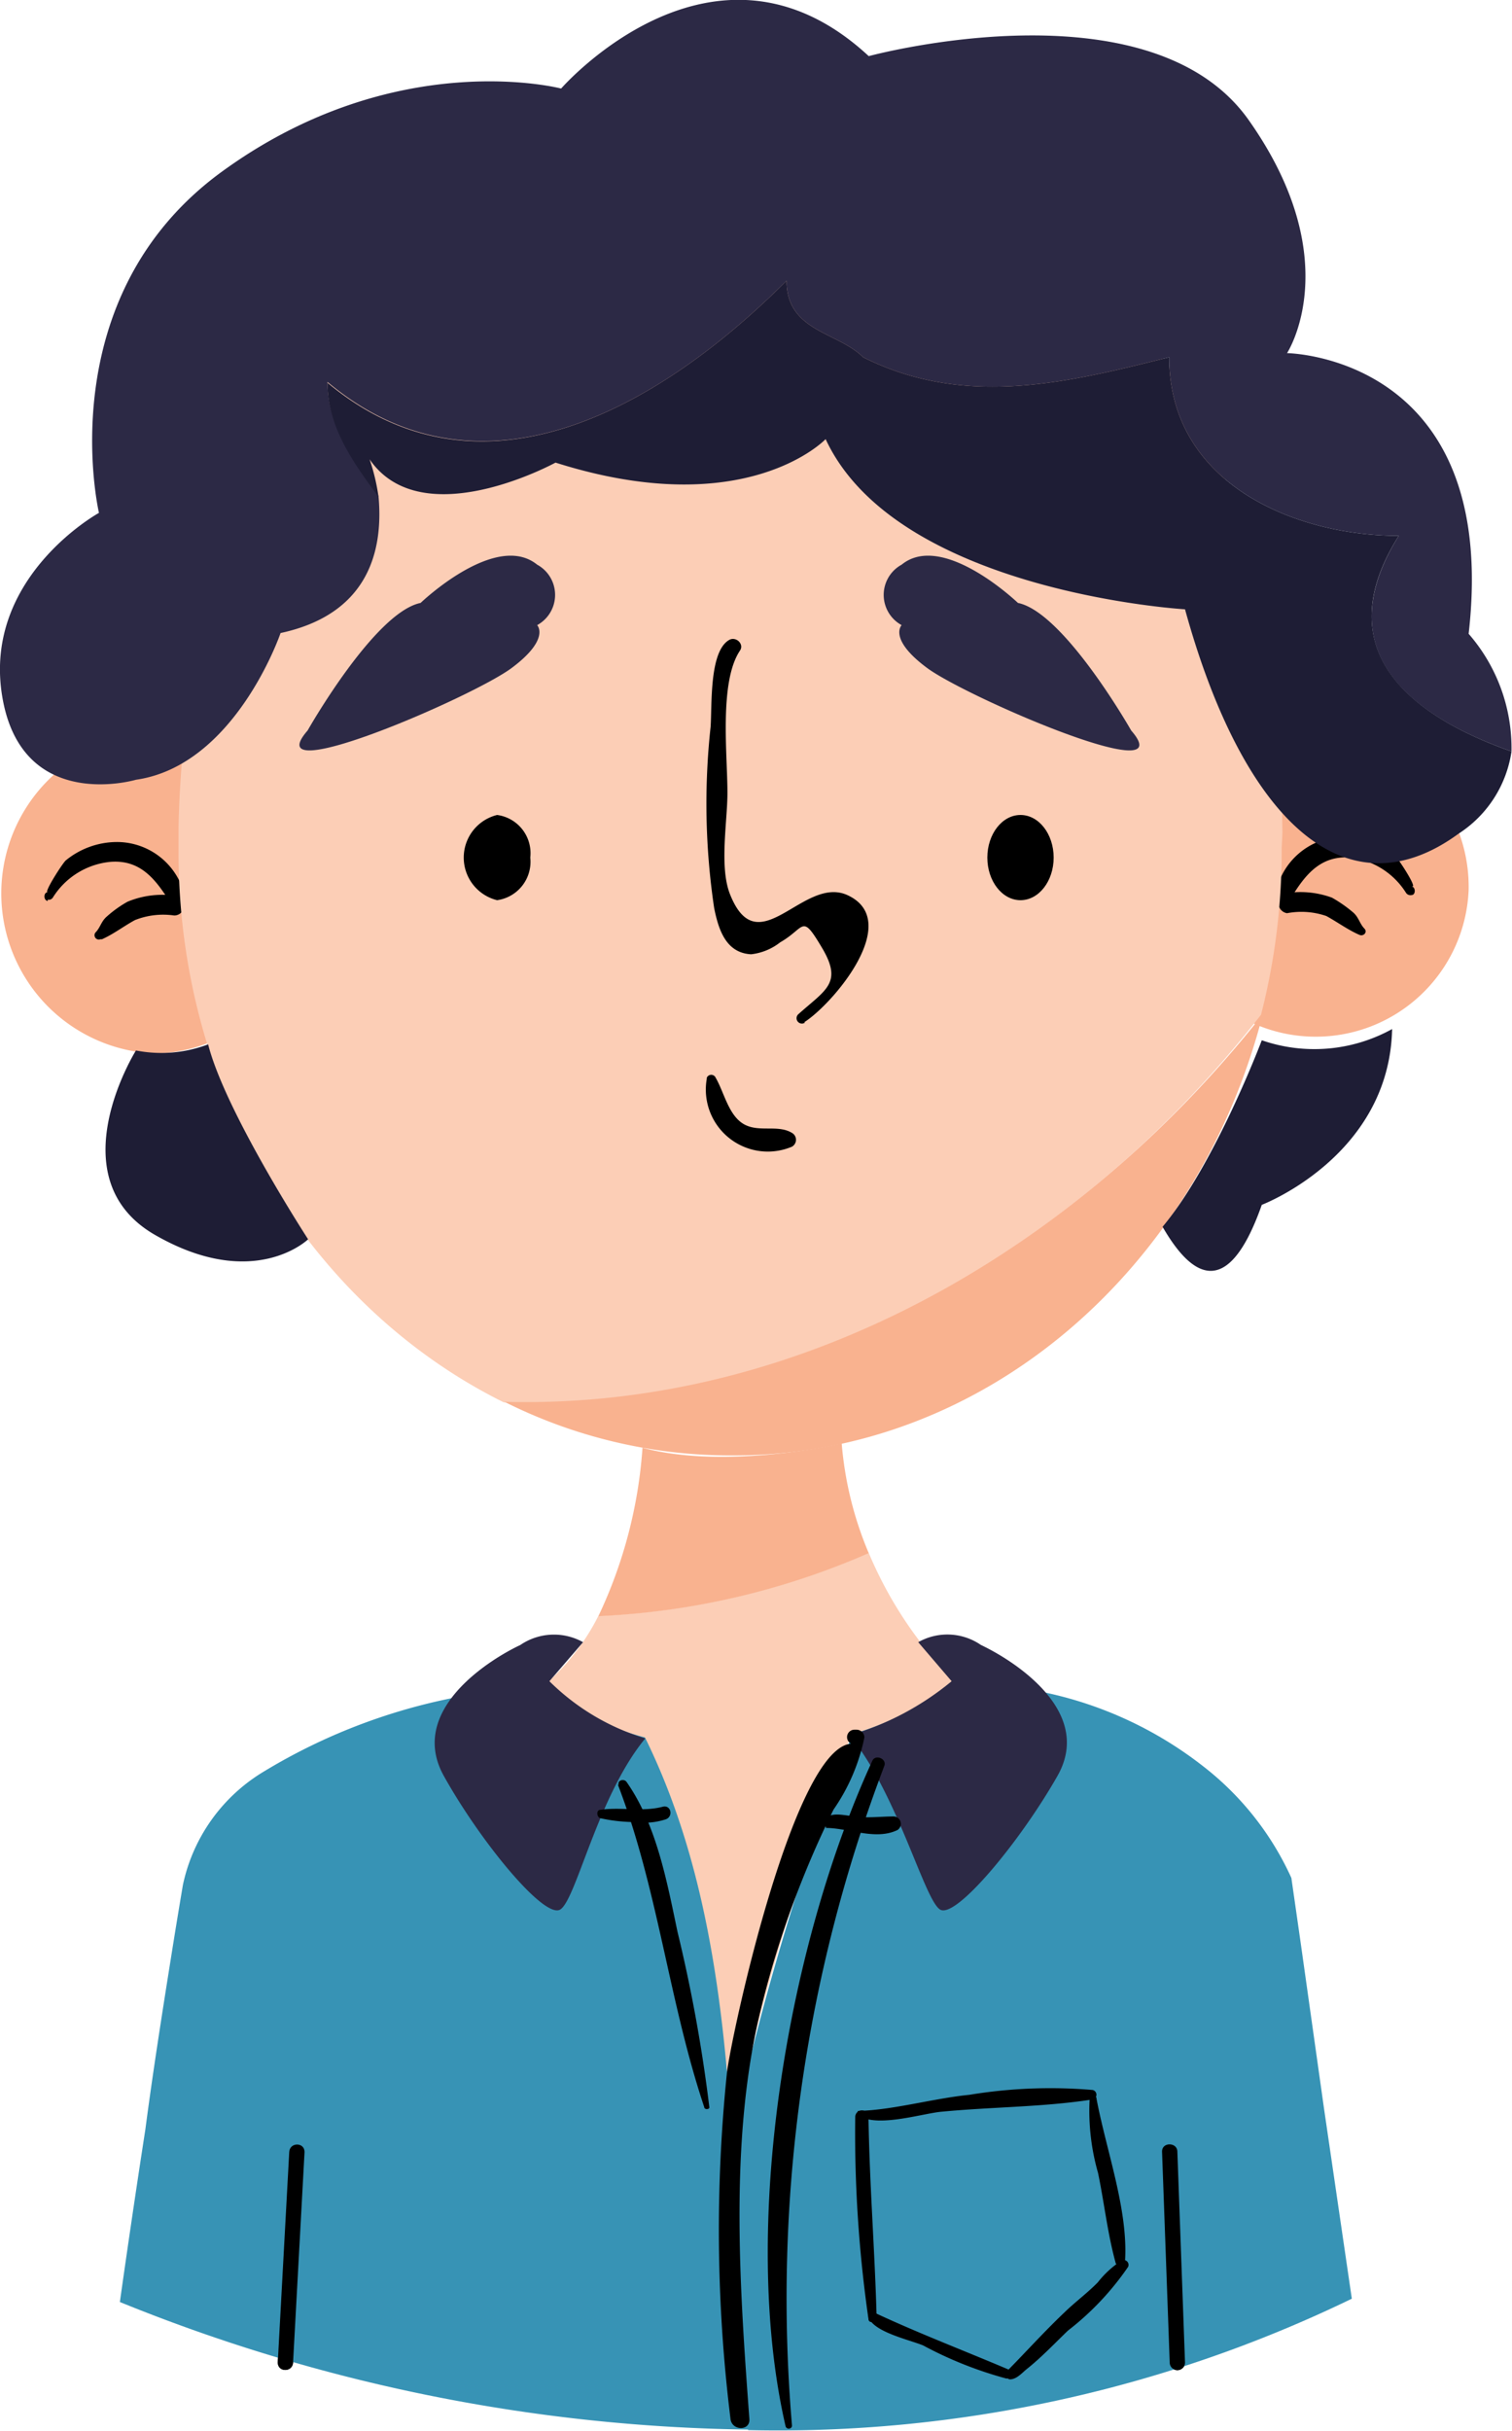 <svg xmlns="http://www.w3.org/2000/svg" viewBox="0 0 59.28 95.27"><g id="Layer_2" data-name="Layer 2"><g id="OBJECTS"><path d="M11.49,92.59l.45-8.25c0-.39-.58-.39-.6,0l-.45,8.25c0,.39.58.39.6,0Z"/><path d="M46.46,92.59l-.3-8.26c0-.38-.61-.39-.6,0l.3,8.26a.3.3,0,0,0,.6,0Z"/><path d="M21.39,66s-1.08.08-2.64.37a22.93,22.93,0,0,0-8.44,3.08,6.83,6.83,0,0,0-3.14,4.43c-.15.89-.31,1.86-.47,2.87-.35,2.19-.72,4.56-1,6.7-.58,3.75-1,6.77-1,6.77a67.71,67.71,0,0,0,24.66,5c-.78-9.81.15-20.81-5.16-29.27Z" style="fill:#3793b5"/><path d="M24.12,66c3.26,5.19,4.17,11.34,4.56,17.58a109.59,109.59,0,0,1,5.51-17.66Z" style="fill:#fcceb6"/><path d="M53,90.09l-1.09-7.45L51,76.18l-.37-2.58a11.58,11.58,0,0,0-3.45-4.37A15.16,15.16,0,0,0,40,66.16a19.72,19.72,0,0,0-2.56-.27l-3.2,0a109.59,109.59,0,0,0-5.51,17.66c.25,3.93.3,7.9.6,11.69A51.58,51.58,0,0,0,53,90.09Z" style="fill:#3793b5"/><path d="M12.08,35a6.14,6.14,0,0,1-6,6.29,6.28,6.28,0,0,1,0-12.55A6.14,6.14,0,0,1,12.08,35Z" style="fill:#f9b28f"/><path d="M57.58,34.88a6,6,0,1,1-6-6.25A6.13,6.13,0,0,1,57.58,34.88Z" style="fill:#f9b28f"/><path d="M21.39,66s2.1,2.57,7.76,2.55,8.24-2.69,8.24-2.69a15.85,15.85,0,0,1-3.33-5,29.68,29.68,0,0,1-10.6,2.47A8.74,8.74,0,0,1,21.39,66Z" style="fill:#fcceb6"/><path d="M25.19,56.74a18.33,18.33,0,0,1-1.73,6.6,29.68,29.68,0,0,0,10.6-2.47A13.91,13.91,0,0,1,33,56.57S28.51,57.63,25.19,56.74Z" style="fill:#f9b28f"/><path d="M1.87,35.26h0a.19.19,0,0,0,.2-.08A3,3,0,0,1,4.3,33.78c1.21-.11,1.81.69,2.39,1.62.15.24.6.16.58-.16A2.73,2.73,0,0,0,4.58,33a3.18,3.18,0,0,0-2,.72c-.12.1-.88,1.28-.71,1.25-.17,0-.17.32,0,.34Z"/><path d="M4,36.81c.45-.2.85-.51,1.29-.75a3,3,0,0,1,1.54-.18.39.39,0,0,0,0-.78A3.56,3.56,0,0,0,5,35.34a4.48,4.48,0,0,0-.8.57c-.24.2-.26.44-.46.64a.17.17,0,0,0,.2.26Z"/><path d="M55.38,34.74c.16,0-.6-1.15-.72-1.25a3.25,3.25,0,0,0-2-.7A2.74,2.74,0,0,0,50,35.1c0,.31.42.4.58.15.56-.92,1.16-1.74,2.38-1.64A3,3,0,0,1,55.13,35a.21.21,0,0,0,.21.08h0c.17,0,.17-.32,0-.34Z"/><path d="M53.49,36.39c-.19-.2-.22-.45-.45-.64a5.22,5.22,0,0,0-.82-.57A3.61,3.61,0,0,0,50.46,35a.4.4,0,0,0,0,.79A3,3,0,0,1,52,35.9c.44.24.84.54,1.3.74.16.07.33-.11.19-.25Z"/><path d="M11.49,92.59l.45-8.25c0-.39-.58-.39-.6,0l-.45,8.25c0,.39.58.39.6,0Z"/><path d="M46.46,92.59l-.3-8.26c0-.38-.61-.39-.6,0l.3,8.26a.3.3,0,0,0,.6,0Z"/><path d="M50.28,32.65C50.12,19.7,46.06,6.1,28.57,6.17,13.2,6.23,7.29,19.56,7,32.39c0,.33,0,.65,0,1,0,9.61,5.26,17.86,12.75,21.57,11.75.31,22.52-6,29.69-15.19a25.85,25.85,0,0,0,.81-6.53Z" style="fill:#fcceb6"/><path d="M19.78,54.94a19.73,19.73,0,0,0,9,2.1c9.88,0,18.18-7.34,20.73-17.29C42.3,48.89,31.53,55.25,19.78,54.94Z" style="fill:#f9b28f"/><path d="M20.79,33.61a1.52,1.52,0,0,1-1.3,1.67,1.72,1.72,0,0,1,0-3.34A1.51,1.51,0,0,1,20.79,33.61Z"/><ellipse cx="40.01" cy="33.61" rx="1.3" ry="1.67"/><path d="M12.09,17.17h0C12.09,16.93,12.09,16.88,12.09,17.17Z" style="fill:#feb01b"/><path d="M27.71,42.28a2.43,2.43,0,0,0,3.34,2.66.31.31,0,0,0,0-.54c-.56-.34-1.31,0-1.9-.35s-.76-1.24-1.09-1.81a.19.19,0,0,0-.35,0Z"/><path d="M31.52,40.07c1.13-.71,3.93-4,1.68-5-1.72-.74-3.47,2.73-4.57,0-.44-1.07-.11-2.86-.11-4,0-1.5-.33-4.34.49-5.57.18-.26-.16-.57-.42-.42-.79.45-.67,2.56-.73,3.41A27.71,27.71,0,0,0,28,35.59c.17.84.46,1.76,1.45,1.81a2.25,2.25,0,0,0,1.14-.47c1-.57.82-1.16,1.64.22s.14,1.64-.92,2.59a.21.21,0,0,0,.26.33Z"/><path d="M12.06,28.63s2.62-4.63,4.43-5c0,0,2.94-2.82,4.57-1.5a1.35,1.35,0,0,1,0,2.37s.53.54-1,1.68S10,31,12.06,28.63Z" style="fill:#2c2945"/><path d="M44.35,28.63s-2.63-4.63-4.44-5c0,0-2.94-2.82-4.56-1.5a1.35,1.35,0,0,0,0,2.37s-.54.54,1,1.68S46.41,31,44.35,28.63Z" style="fill:#2c2945"/><path d="M30.84,11c0,2,2,2,3,3,4,2,8,1,12,0,0,5,5,7,9,7-2.77,4.43.29,7,4.42,8.45a6.82,6.82,0,0,0-1.68-4.61c1.25-10.91-7.12-11-7.12-11s2.38-3.63-1.5-9.13-14.9-2.51-14.9-2.51C28-3.42,22,3.47,22,3.47S15.52,1.77,8.71,6.72,3.88,20.1,3.88,20.1-.66,22.6.08,27.25s5.25,3.31,5.25,3.31C9.23,30,11,24.81,11,24.81c3.72-.8,4-3.61,3.84-5.37-1-1.41-2-2.78-2-4.47C18.84,20,25.84,16,30.84,11Z" style="fill:#2c2945"/><path d="M54.84,21c-4,0-9-2-9-7-4,1-8,2-12,0-1-1-3-1-3-3-5,5-12,9-18,4,0,1.69.95,3.06,2,4.47A8,8,0,0,0,14.49,18c2.06,3,7.29.13,7.29.13,7.47,2.37,10.59-.92,10.59-.92,2.79,6,14.09,6.67,14.09,6.67,2.25,8.17,6.25,12.07,10.73,8.79a4.63,4.63,0,0,0,2.07-3.22C55.13,28,52.07,25.4,54.84,21Z" style="fill:#1e1d35"/><path d="M5.33,41.17s-3.13,5,.75,7.23,6,.17,6,.17-3.25-5-3.92-7.64A5.17,5.17,0,0,1,5.33,41.17Z" style="fill:#1e1d35"/><path d="M49.47,40.77s-1.83,4.85-3.89,7.31c1.09,1.89,2.53,3,3.89-.86,0,0,5-1.9,5.11-6.89A6.3,6.3,0,0,1,49.47,40.77Z" style="fill:#1e1d35"/><path d="M22.86,64.36l-1.32,1.53a9.05,9.05,0,0,0,3.76,2.24c-1.87,2.26-2.71,6.34-3.34,6.71s-3.13-2.67-4.56-5.24,1.81-4.57,3-5.13A2.34,2.34,0,0,1,22.86,64.36Z" style="fill:#2c2945"/><path d="M36,64.36l1.31,1.53a11.17,11.17,0,0,1-4,2.12c1.87,2.27,2.93,6.46,3.55,6.83S40,72.17,41.46,69.6s-1.81-4.57-3-5.13A2.32,2.32,0,0,0,36,64.36Z" style="fill:#2c2945"/><path d="M33.5,68.34c-2.31-.26-4.84,11.48-5,12.9a60.28,60.28,0,0,0,.14,13.56c.05.47.78.49.74,0C29,89.66,28.6,84,29.77,79a38,38,0,0,1,2.91-8.08,7.62,7.62,0,0,0,1.21-2.83.31.31,0,0,0-.3-.3H33.5a.29.29,0,0,0,0,.58Z"/><path d="M31.05,95.05a58.73,58.73,0,0,1,3.62-25.84c.11-.28-.35-.47-.47-.2C30.87,76.25,29,87.28,30.8,95.09a.13.13,0,0,0,.25,0Z"/><path d="M24.22,69.93c1.58,4.11,2,8.49,3.39,12.65,0,.11.22.1.2,0a59.8,59.8,0,0,0-1.25-6.88c-.42-2-.83-4.21-2-5.87-.1-.13-.37-.06-.3.13Z"/><path d="M23.54,71.26a6.51,6.51,0,0,0,1.32.15,2.78,2.78,0,0,0,1.25-.11c.3-.12.19-.58-.13-.49-.81.21-1.63,0-2.44.12-.17,0-.15.29,0,.33Z"/><path d="M32.38,71.64c.89,0,1.95.5,2.81.08a.29.29,0,0,0-.14-.53c-.53,0-1,.07-1.55,0s-.86-.16-1.21.09a.17.17,0,0,0,.09.31Z"/><path d="M34.37,90.85c-.07-2.63-.28-5.25-.32-7.88a.26.26,0,0,0-.52,0,51.16,51.16,0,0,0,.52,7.92c0,.18.32.14.32,0Z"/><path d="M33.57,82.82c.61.65,2.6,0,3.36-.06,2-.19,4-.18,5.91-.48a.19.19,0,0,0,0-.37A19.56,19.56,0,0,0,38,82.1c-1.41.14-3,.6-4.35.63a.05.05,0,0,0,0,.09Z"/><path d="M42.72,82.28a8.81,8.81,0,0,0,.33,2.88c.24,1.15.37,2.35.68,3.49a.19.19,0,0,0,.38-.06c.12-2-.74-4.32-1.12-6.34,0-.17-.26-.11-.27,0Z"/><path d="M34.07,90.86c.25.55,1.58.84,2.12,1.06a15.27,15.27,0,0,0,3.27,1.3.19.19,0,0,0,.09-.35c-1.74-.74-3.55-1.43-5.26-2.23a.16.16,0,0,0-.22.22Z"/><path d="M39.6,93.25c.25,0,.46-.24.64-.39.58-.46,1.09-1,1.63-1.52a11,11,0,0,0,2.36-2.5.19.19,0,0,0-.25-.25,3.86,3.86,0,0,0-.94.86c-.41.42-.89.77-1.31,1.18-.78.74-1.5,1.54-2.26,2.31a.19.19,0,0,0,.13.31Z"/></g></g></svg>